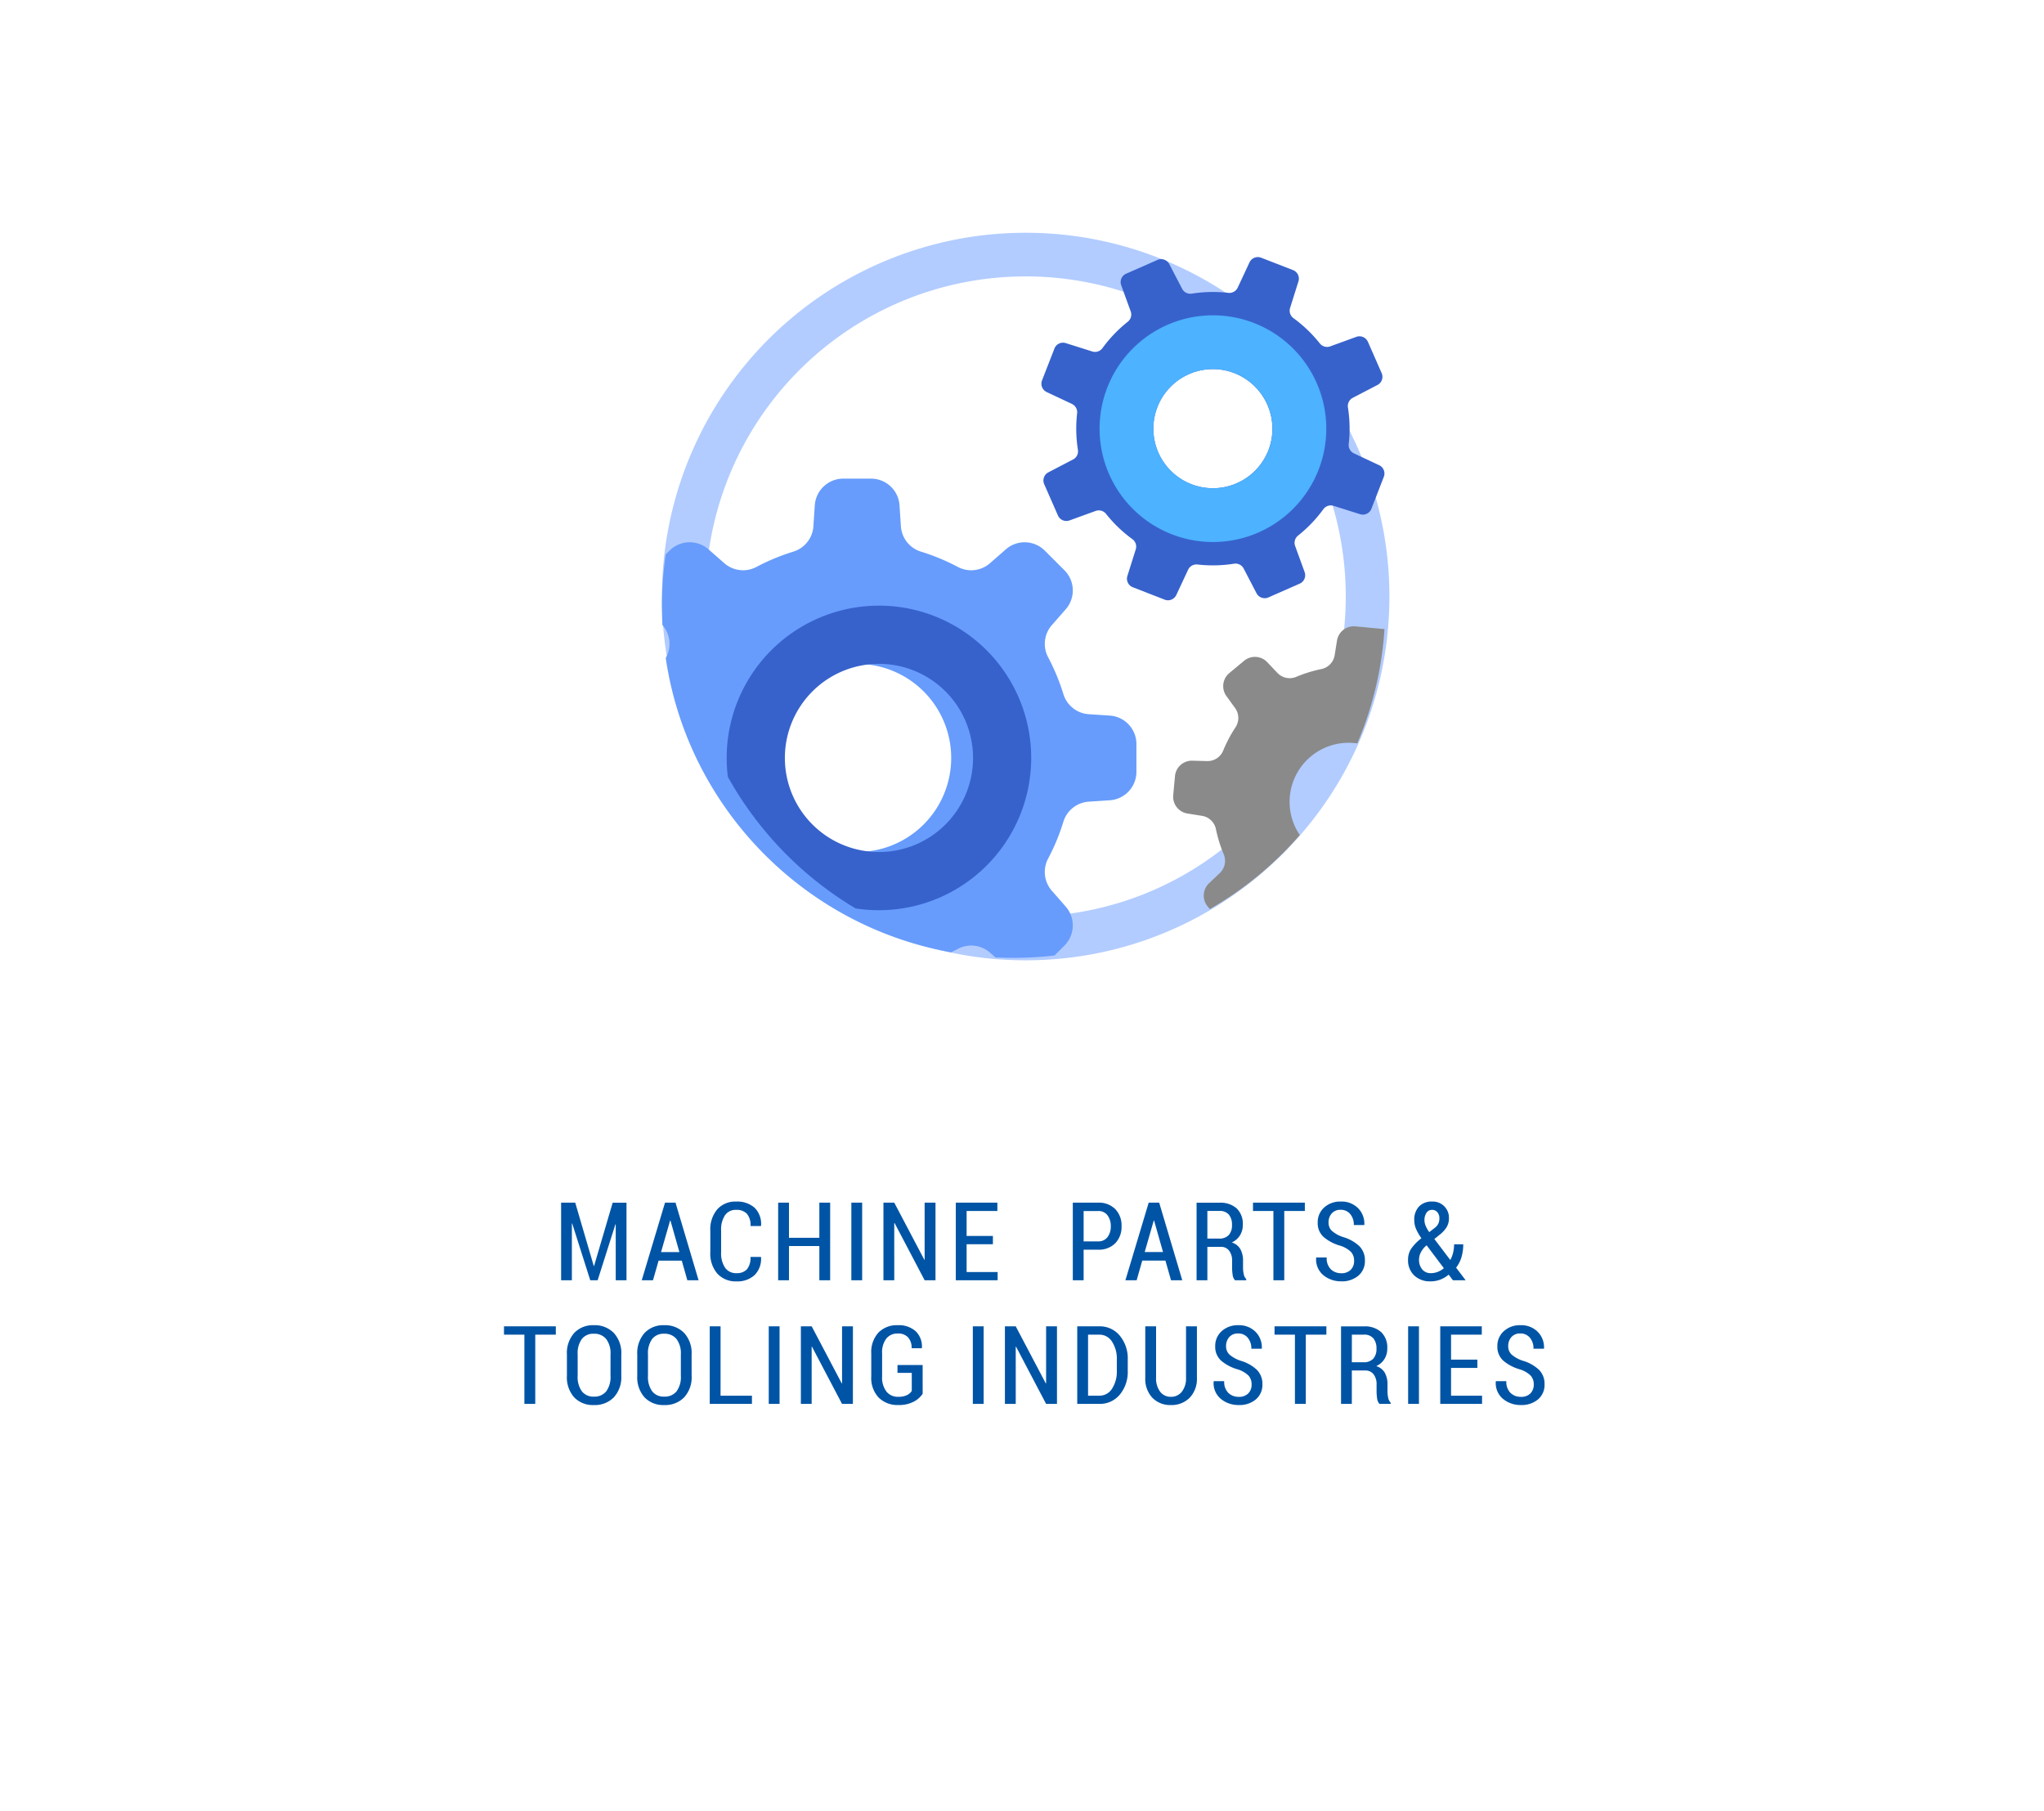 <svg xmlns="http://www.w3.org/2000/svg" xmlns:xlink="http://www.w3.org/1999/xlink"  viewBox="0 0 281 249">
  <defs>
    <filter id="Rectangle_333" x="0" y="0" width="281" height="249" filterUnits="userSpaceOnUse">
      <feOffset dy="3" input="SourceAlpha"/>
      <feGaussianBlur stdDeviation="3" result="blur"/>
      <feFlood flood-color="#95b2bb"/>
      <feComposite operator="in" in2="blur"/>
      <feComposite in="SourceGraphic"/>
    </filter>
  </defs>
  <g id="Group_1088" data-name="Group 1088" transform="translate(-3765 -3996)">
    <g transform="matrix(1, 0, 0, 1, 3765, 3996)" filter="url(#Rectangle_333)">
      <path id="Rectangle_333-2" data-name="Rectangle 333" d="M2,0H227a36,36,0,0,1,36,36V195a36,36,0,0,1-36,36H36A36,36,0,0,1,0,195V2A2,2,0,0,1,2,0Z" transform="translate(9 6)" fill="#fff"/>
    </g>
    <g id="Group_610" data-name="Group 610" transform="translate(3856 4031)" style="mix-blend-mode: multiply;isolation: isolate">
      <g id="settings" transform="translate(0)">
        <path id="Path_3682" data-name="Path 3682" d="M94.012,47.006q0,1.54-.1,3.052A46.779,46.779,0,0,1,82.5,77.823q-1.212,1.393-2.527,2.688a47.192,47.192,0,0,1-9.6,7.293A46.746,46.746,0,0,1,52.484,93.7a47.394,47.394,0,0,1-5.478.316q-1.22,0-2.425-.061A46.974,46.974,0,0,1,.508,53.942Q.186,51.766.067,49.527,0,48.275,0,47.006A47,47,0,0,1,41.354.338h0A47.365,47.365,0,0,1,47.006,0,46.982,46.982,0,0,1,94.012,47.006Z" transform="translate(2.998)" fill="none" stroke="#6e9eff" stroke-width="6" opacity="0.53"/>
        <g id="Group_608" data-name="Group 608" transform="translate(0 0.342)">
          <path id="Path_3683" data-name="Path 3683" d="M61.566,195.7l-2.883-.189a3.915,3.915,0,0,1-3.486-2.747,29.468,29.468,0,0,0-2.107-5.087,3.919,3.919,0,0,1,.517-4.416l1.906-2.176a3.924,3.924,0,0,0-.176-5.359l-2.7-2.7a3.922,3.922,0,0,0-5.361-.176l-2.172,1.9a3.92,3.92,0,0,1-4.418.519,29.513,29.513,0,0,0-5.09-2.111,3.916,3.916,0,0,1-2.745-3.484l-.191-2.883a3.92,3.92,0,0,0-3.913-3.664H24.93a3.923,3.923,0,0,0-3.915,3.666l-.018.262-.174,2.618a3.915,3.915,0,0,1-2.745,3.484,29.459,29.459,0,0,0-5.086,2.109,3.915,3.915,0,0,1-4.418-.517L6.4,172.847a3.922,3.922,0,0,0-5.359.177l-.517.517A48.407,48.407,0,0,0,0,180.667q0,1.305.069,2.593a3.9,3.9,0,0,1,.969,2.581,3.974,3.974,0,0,1-.46,1.853c-.018.036-.038.071-.055.106a48,48,0,0,0,5.538,16.323,48.548,48.548,0,0,0,17.556,18.091,48.041,48.041,0,0,0,16.13,6.032c.322-.154.637-.316.953-.482a3.91,3.91,0,0,1,4.4.527l.746.653q1.241.062,2.494.063a48.685,48.685,0,0,0,5.633-.326l1.361-1.361a3.922,3.922,0,0,0,.177-5.359l-1.906-2.176a3.919,3.919,0,0,1-.517-4.416,29.411,29.411,0,0,0,2.107-5.089,3.916,3.916,0,0,1,3.486-2.745l2.885-.191a3.92,3.92,0,0,0,3.664-3.913v-3.818A3.923,3.923,0,0,0,61.566,195.7ZM13.9,201.522a12.933,12.933,0,1,1,12.933,12.936A12.934,12.934,0,0,1,13.9,201.522Z" transform="translate(0 -132.669)" fill="#679cfc"/>
          <path id="Path_3684" data-name="Path 3684" d="M306.8,30.426,303.334,28.8a1.268,1.268,0,0,1-.718-1.3,18.628,18.628,0,0,0-.11-5.008,1.27,1.27,0,0,1,.663-1.328l3.4-1.77a1.262,1.262,0,0,0,.572-1.628l-1.892-4.307a1.264,1.264,0,0,0-1.586-.679l-3.6,1.31a1.269,1.269,0,0,1-1.427-.412,18.724,18.724,0,0,0-3.615-3.467,1.267,1.267,0,0,1-.47-1.4l1.15-3.652a1.261,1.261,0,0,0-.746-1.557L290.572,1.9a1.265,1.265,0,0,0-1.6.643l-.554,1.188-1.067,2.281a1.267,1.267,0,0,1-1.3.718,18.614,18.614,0,0,0-5.006.11,1.271,1.271,0,0,1-1.33-.661l-1.77-3.4a1.261,1.261,0,0,0-1.628-.572L273.193,3.58l-1.18.517a1.262,1.262,0,0,0-.679,1.586l1.308,3.6a1.267,1.267,0,0,1-.412,1.427,18.659,18.659,0,0,0-3.467,3.613,1.266,1.266,0,0,1-1.4.47l-3.652-1.152a1.262,1.262,0,0,0-1.555.746l-1.707,4.382a1.264,1.264,0,0,0,.641,1.6L264.557,22a1.269,1.269,0,0,1,.716,1.3,18.713,18.713,0,0,0,.11,5.008,1.265,1.265,0,0,1-.661,1.328l-3.4,1.77a1.263,1.263,0,0,0-.574,1.628l1.892,4.307a1.265,1.265,0,0,0,1.586.679l3.6-1.308a1.268,1.268,0,0,1,1.427.41,18.7,18.7,0,0,0,3.613,3.465,1.27,1.27,0,0,1,.471,1.407l-1.152,3.654a1.26,1.26,0,0,0,.746,1.555l4.38,1.707a1.263,1.263,0,0,0,1.6-.643l1.622-3.471a1.267,1.267,0,0,1,1.3-.718,18.708,18.708,0,0,0,5.008-.109,1.27,1.27,0,0,1,1.328.661l1.77,3.4a1.265,1.265,0,0,0,1.628.574l4.307-1.894a1.263,1.263,0,0,0,.679-1.586l-1.308-3.6a1.268,1.268,0,0,1,.41-1.427,18.68,18.68,0,0,0,3.467-3.617,1.27,1.27,0,0,1,1.4-.47l3.654,1.152a1.262,1.262,0,0,0,1.557-.746l1.7-4.38A1.26,1.26,0,0,0,306.8,30.426Zm-15.394-1.661a8.188,8.188,0,1,1-4.9-11.138A8.217,8.217,0,0,1,291.411,28.765Z" transform="translate(-208.197 -1.814)" fill="#3762cc"/>
          <path id="Path_3685" data-name="Path 3685" d="M381.345,270.6a2.333,2.333,0,0,0-2.519,1.956l-.045.283-.274,1.715a2.322,2.322,0,0,1-1.817,1.913,18.452,18.452,0,0,0-3.47,1.076,2.324,2.324,0,0,1-2.588-.548l-1.395-1.471a2.333,2.333,0,0,0-3.185-.189l-1.826,1.517-.2.169a2.333,2.333,0,0,0-.4,3.165l1.189,1.641a2.324,2.324,0,0,1,.063,2.644,18.508,18.508,0,0,0-1.7,3.214,2.321,2.321,0,0,1-2.215,1.434l-2.022-.054a2.333,2.333,0,0,0-2.386,2.117l-.244,2.627a2.333,2.333,0,0,0,1.955,2.519l2,.319a2.321,2.321,0,0,1,1.913,1.816,18.567,18.567,0,0,0,1.077,3.472,2.325,2.325,0,0,1-.549,2.587l-1.472,1.394a2.333,2.333,0,0,0-.191,3.184l.3.368a48.162,48.162,0,0,0,12.37-10.179,8.12,8.12,0,0,1,7.465-12.65c.147.014.292.031.436.053a47.719,47.719,0,0,0,3.739-15.718Z" transform="translate(-286.022 -219.833)" fill="#8a8a8a"/>
        </g>
        <g id="Group_609" data-name="Group 609" transform="translate(8.9 8.346)">
          <path id="Path_3686" data-name="Path 3686" d="M318.332,44.2a15.583,15.583,0,1,0,15.583,15.583A15.583,15.583,0,0,0,318.332,44.2ZM325.8,63.147A8.188,8.188,0,1,1,320.9,52.008,8.217,8.217,0,0,1,325.8,63.147Z" transform="translate(-251.483 -44.199)" fill="#4db2ff"/>
          <path id="Path_3687" data-name="Path 3687" d="M52.189,255.582a20.936,20.936,0,0,0-20.936,20.932,21.387,21.387,0,0,0,.16,2.6,48.549,48.549,0,0,0,17.556,18.091,20.937,20.937,0,1,0,3.22-41.626Zm0,33.87a12.934,12.934,0,1,1,12.933-12.935A12.935,12.935,0,0,1,52.189,289.452Z" transform="translate(-31.253 -215.667)" fill="#3762cc"/>
        </g>
      </g>
    </g>
    <path id="Path_4772" data-name="Path 4772" d="M-59.372-1.963h.044l2.556-8.7h1.9V0h-1.479V-7.683l-.044-.007L-58.837,0h-1.018l-2.483-7.808-.044.007V0h-1.479V-10.664h1.941Zm12.1-.732h-3.186L-51.231,0h-1.545l3.2-10.664h1.443L-44.962,0h-1.545Zm-2.849-1.179h2.52l-1.23-4.336h-.044Zm13.729.667.015.044a3.144,3.144,0,0,1-.879,2.446,3.458,3.458,0,0,1-2.5.872A3.393,3.393,0,0,1-42.374-.9a4.174,4.174,0,0,1-.974-2.948V-6.8a4.245,4.245,0,0,1,.959-2.952,3.3,3.3,0,0,1,2.578-1.062,3.614,3.614,0,0,1,2.549.846A3.118,3.118,0,0,1-36.375-7.5l-.015.044h-1.428a2.414,2.414,0,0,0-.5-1.681,1.938,1.938,0,0,0-1.494-.538,1.763,1.763,0,0,0-1.516.736,3.558,3.558,0,0,0-.535,2.113v2.981a3.532,3.532,0,0,0,.549,2.131,1.82,1.82,0,0,0,1.553.74,1.864,1.864,0,0,0,1.45-.531,2.485,2.485,0,0,0,.483-1.7ZM-26.873,0h-1.487V-4.7h-4.175V0h-1.487V-10.664h1.487v4.827h4.175v-4.827h1.487Zm4.4,0h-1.487V-10.664h1.487Zm10.081,0h-1.494l-4.131-7.866-.044.015V0h-1.487V-10.664h1.487l4.131,7.844.044-.007v-7.837h1.494ZM-4.5-4.951H-8.114v3.823h4.263V0H-9.6V-10.664h5.713v1.143H-8.114v3.435H-4.5ZM7.972-4.2V0H6.485V-10.664H9.949a3.152,3.152,0,0,1,2.377.89,3.224,3.224,0,0,1,.861,2.34,3.221,3.221,0,0,1-.861,2.344A3.159,3.159,0,0,1,9.949-4.2Zm0-1.143H9.949a1.543,1.543,0,0,0,1.311-.59,2.386,2.386,0,0,0,.447-1.483,2.46,2.46,0,0,0-.443-1.5,1.53,1.53,0,0,0-1.315-.6H7.972ZM19.217-2.7H16.031L15.262,0H13.717l3.2-10.664H18.36L21.532,0H19.986ZM16.368-3.875h2.52L17.657-8.21h-.044Zm8.616-.718V0H23.5V-10.657H26.64a3.35,3.35,0,0,1,2.377.784,2.927,2.927,0,0,1,.839,2.249,2.7,2.7,0,0,1-.392,1.461,2.583,2.583,0,0,1-1.124.97,2.041,2.041,0,0,1,1.183.923,3.218,3.218,0,0,1,.363,1.6v.93a4.182,4.182,0,0,0,.1.916,1.283,1.283,0,0,0,.337.659V0H28.786a1.268,1.268,0,0,1-.326-.736,6.64,6.64,0,0,1-.077-1.022v-.9a2.209,2.209,0,0,0-.414-1.414,1.384,1.384,0,0,0-1.146-.52Zm0-1.135h1.582a1.746,1.746,0,0,0,1.362-.487A1.99,1.99,0,0,0,28.368-7.6a2.133,2.133,0,0,0-.428-1.421,1.61,1.61,0,0,0-1.3-.505H24.984Zm13.4-3.794H35.556V0H34.062V-9.521H31.257v-1.143h7.126Zm6.771,6.841a1.752,1.752,0,0,0-.417-1.2,3.657,3.657,0,0,0-1.472-.861,6.043,6.043,0,0,1-2.307-1.208,2.546,2.546,0,0,1-.806-1.97A2.7,2.7,0,0,1,41.041-10a3.243,3.243,0,0,1,2.281-.817A3.179,3.179,0,0,1,45.7-9.91a3.018,3.018,0,0,1,.864,2.278l-.015.044H45.117a2.242,2.242,0,0,0-.5-1.516,1.646,1.646,0,0,0-1.311-.579,1.544,1.544,0,0,0-1.227.5,1.823,1.823,0,0,0-.436,1.245,1.545,1.545,0,0,0,.461,1.15,4.449,4.449,0,0,0,1.553.857,5.463,5.463,0,0,1,2.219,1.245A2.71,2.71,0,0,1,46.641-2.7a2.6,2.6,0,0,1-.9,2.076,3.481,3.481,0,0,1-2.355.773,3.79,3.79,0,0,1-2.446-.835,2.8,2.8,0,0,1-1-2.4l.015-.044h1.436A2.107,2.107,0,0,0,41.964-1.5a2.012,2.012,0,0,0,1.425.535,1.76,1.76,0,0,0,1.3-.465A1.68,1.68,0,0,0,45.154-2.681Zm7.418-.125a2.719,2.719,0,0,1,.461-1.575A6.55,6.55,0,0,1,54.41-5.771a7.02,7.02,0,0,1-.74-1.289,3.034,3.034,0,0,1-.242-1.179,2.607,2.607,0,0,1,.659-1.908,2.412,2.412,0,0,1,1.8-.67,2.224,2.224,0,0,1,1.67.656,2.21,2.21,0,0,1,.637,1.6,2.39,2.39,0,0,1-.3,1.234,3.867,3.867,0,0,1-.89,1l-.813.659,2.168,2.856L58.4-2.82a3.9,3.9,0,0,0,.366-.967A4.884,4.884,0,0,0,58.9-4.944h1.26a6.1,6.1,0,0,1-.245,1.776,4.39,4.39,0,0,1-.736,1.439L60.489,0h-1.75L58.16-.769a4.119,4.119,0,0,1-1.168.688,3.681,3.681,0,0,1-1.315.234,3.113,3.113,0,0,1-2.263-.817A2.849,2.849,0,0,1,52.572-2.805ZM55.721-.974a2.585,2.585,0,0,0,.923-.172,2.881,2.881,0,0,0,.85-.509L55.128-4.8l-.154.125a3.088,3.088,0,0,0-.71.985,2.308,2.308,0,0,0-.183.853,2.049,2.049,0,0,0,.432,1.337A1.471,1.471,0,0,0,55.721-.974Zm-.894-7.28a2.031,2.031,0,0,0,.165.769,4.523,4.523,0,0,0,.494.872l.754-.586a1.593,1.593,0,0,0,.509-.615,1.815,1.815,0,0,0,.135-.71,1.256,1.256,0,0,0-.271-.813.906.906,0,0,0-.747-.337.871.871,0,0,0-.765.41A1.776,1.776,0,0,0,54.828-8.254ZM-64.588,7.479h-2.827V17h-1.494V7.479h-2.805V6.336h7.126Zm9,5.662A4.07,4.07,0,0,1-56.616,16.1a3.648,3.648,0,0,1-2.747,1.058,3.548,3.548,0,0,1-2.7-1.058,4.124,4.124,0,0,1-1-2.955V10.21a4.154,4.154,0,0,1,1-2.959,3.52,3.52,0,0,1,2.7-1.069,3.647,3.647,0,0,1,2.75,1.066,4.088,4.088,0,0,1,1.029,2.963Zm-1.479-2.952a3.244,3.244,0,0,0-.6-2.113,2.085,2.085,0,0,0-1.7-.721,1.98,1.98,0,0,0-1.644.721,3.333,3.333,0,0,0-.575,2.113V13.14a3.361,3.361,0,0,0,.579,2.131A1.986,1.986,0,0,0-59.363,16a2.075,2.075,0,0,0,1.7-.721,3.3,3.3,0,0,0,.593-2.135Zm11.15,2.952A4.07,4.07,0,0,1-46.945,16.1a3.648,3.648,0,0,1-2.747,1.058,3.548,3.548,0,0,1-2.7-1.058,4.124,4.124,0,0,1-1-2.955V10.21a4.154,4.154,0,0,1,1-2.959,3.52,3.52,0,0,1,2.7-1.069,3.647,3.647,0,0,1,2.75,1.066A4.088,4.088,0,0,1-45.92,10.21ZM-47.4,10.188A3.244,3.244,0,0,0-48,8.075a2.085,2.085,0,0,0-1.7-.721,1.98,1.98,0,0,0-1.644.721,3.333,3.333,0,0,0-.575,2.113V13.14a3.361,3.361,0,0,0,.579,2.131A1.986,1.986,0,0,0-49.692,16a2.075,2.075,0,0,0,1.7-.721A3.3,3.3,0,0,0-47.4,13.14Zm5.459,5.684h4.314V17h-5.8V6.336h1.487ZM-33.829,17h-1.487V6.336h1.487Zm10.081,0h-1.494l-4.131-7.866-.044.015V17H-30.9V6.336h1.487l4.131,7.844.044-.007V6.336h1.494Zm9.59-1.392a3.292,3.292,0,0,1-1.212,1.077,4.331,4.331,0,0,1-2.142.469A3.646,3.646,0,0,1-20.2,16.136a3.915,3.915,0,0,1-1.022-2.9V10.071A3.95,3.95,0,0,1-20.237,7.2a3.5,3.5,0,0,1,2.629-1.018,3.485,3.485,0,0,1,2.5.835A2.915,2.915,0,0,1-14.26,9.3l-.015.044h-1.4a2.124,2.124,0,0,0-.487-1.49,1.827,1.827,0,0,0-1.417-.531,1.933,1.933,0,0,0-1.578.7,3.131,3.131,0,0,0-.575,2.032v3.179a3.162,3.162,0,0,0,.6,2.076,2,2,0,0,0,1.622.714,2.623,2.623,0,0,0,1.2-.234,1.608,1.608,0,0,0,.656-.571V12.737h-1.963V11.653h3.457ZM-5.773,17H-7.26V6.336h1.487ZM4.308,17H2.814L-1.317,9.134l-.044.015V17H-2.848V6.336h1.487L2.77,14.18l.044-.007V6.336H4.308Zm2.786,0V6.336h3.025a3.543,3.543,0,0,1,2.823,1.282,4.9,4.9,0,0,1,1.095,3.3V12.43a4.879,4.879,0,0,1-1.095,3.3A3.551,3.551,0,0,1,10.119,17ZM8.581,7.479v8.394h1.538a2.034,2.034,0,0,0,1.758-.963,4.3,4.3,0,0,0,.659-2.479V10.9a4.259,4.259,0,0,0-.659-2.457,2.034,2.034,0,0,0-1.758-.963ZM23.547,6.336v7.053a3.742,3.742,0,0,1-1,2.769,3.5,3.5,0,0,1-2.585,1,3.393,3.393,0,0,1-2.538-1,3.785,3.785,0,0,1-.978-2.765V6.336h1.487v7.053a3.02,3.02,0,0,0,.56,1.937,1.791,1.791,0,0,0,1.469.7,1.866,1.866,0,0,0,1.512-.7,2.963,2.963,0,0,0,.575-1.941V6.336Zm7.518,7.983a1.752,1.752,0,0,0-.417-1.2,3.657,3.657,0,0,0-1.472-.861,6.043,6.043,0,0,1-2.307-1.208,2.546,2.546,0,0,1-.806-1.97A2.7,2.7,0,0,1,26.952,7a3.243,3.243,0,0,1,2.281-.817,3.179,3.179,0,0,1,2.373.908,3.018,3.018,0,0,1,.864,2.278l-.015.044H31.028a2.242,2.242,0,0,0-.5-1.516,1.646,1.646,0,0,0-1.311-.579,1.544,1.544,0,0,0-1.227.5,1.823,1.823,0,0,0-.436,1.245,1.545,1.545,0,0,0,.461,1.15,4.449,4.449,0,0,0,1.553.857,5.463,5.463,0,0,1,2.219,1.245,2.71,2.71,0,0,1,.762,1.992,2.6,2.6,0,0,1-.9,2.076,3.481,3.481,0,0,1-2.355.773,3.79,3.79,0,0,1-2.446-.835,2.8,2.8,0,0,1-1-2.4l.015-.044H27.3a2.107,2.107,0,0,0,.575,1.619,2.012,2.012,0,0,0,1.425.535,1.76,1.76,0,0,0,1.3-.465A1.68,1.68,0,0,0,31.065,14.319ZM41.344,7.479H38.517V17H37.022V7.479H34.217V6.336h7.126Zm3.5,4.929V17H43.361V6.343H46.5a3.35,3.35,0,0,1,2.377.784,2.927,2.927,0,0,1,.839,2.249,2.7,2.7,0,0,1-.392,1.461,2.583,2.583,0,0,1-1.124.97,2.041,2.041,0,0,1,1.183.923,3.218,3.218,0,0,1,.363,1.6v.93a4.182,4.182,0,0,0,.1.916,1.283,1.283,0,0,0,.337.659V17H48.649a1.268,1.268,0,0,1-.326-.736,6.64,6.64,0,0,1-.077-1.022v-.9a2.209,2.209,0,0,0-.414-1.414,1.384,1.384,0,0,0-1.146-.52Zm0-1.135H46.43a1.746,1.746,0,0,0,1.362-.487A1.99,1.99,0,0,0,48.231,9.4,2.133,2.133,0,0,0,47.8,7.984a1.61,1.61,0,0,0-1.3-.505H44.848ZM54.072,17H52.585V6.336h1.487Zm8.03-4.951H58.484v3.823h4.263V17H57V6.336H62.71V7.479H58.484v3.435H62.1Zm7.752,2.271a1.752,1.752,0,0,0-.417-1.2,3.657,3.657,0,0,0-1.472-.861,6.043,6.043,0,0,1-2.307-1.208,2.546,2.546,0,0,1-.806-1.97A2.7,2.7,0,0,1,65.741,7a3.243,3.243,0,0,1,2.281-.817A3.179,3.179,0,0,1,70.4,7.09a3.018,3.018,0,0,1,.864,2.278l-.015.044H69.817a2.242,2.242,0,0,0-.5-1.516,1.646,1.646,0,0,0-1.311-.579,1.544,1.544,0,0,0-1.227.5,1.823,1.823,0,0,0-.436,1.245,1.545,1.545,0,0,0,.461,1.15,4.449,4.449,0,0,0,1.553.857,5.463,5.463,0,0,1,2.219,1.245,2.71,2.71,0,0,1,.762,1.992,2.6,2.6,0,0,1-.9,2.076,3.481,3.481,0,0,1-2.355.773,3.79,3.79,0,0,1-2.446-.835,2.8,2.8,0,0,1-1-2.4l.015-.044h1.436a2.107,2.107,0,0,0,.575,1.619,2.012,2.012,0,0,0,1.425.535,1.76,1.76,0,0,0,1.3-.465A1.68,1.68,0,0,0,69.854,14.319Z" transform="translate(3906 4172)" fill="#0054a5"/>
  </g>
</svg>
